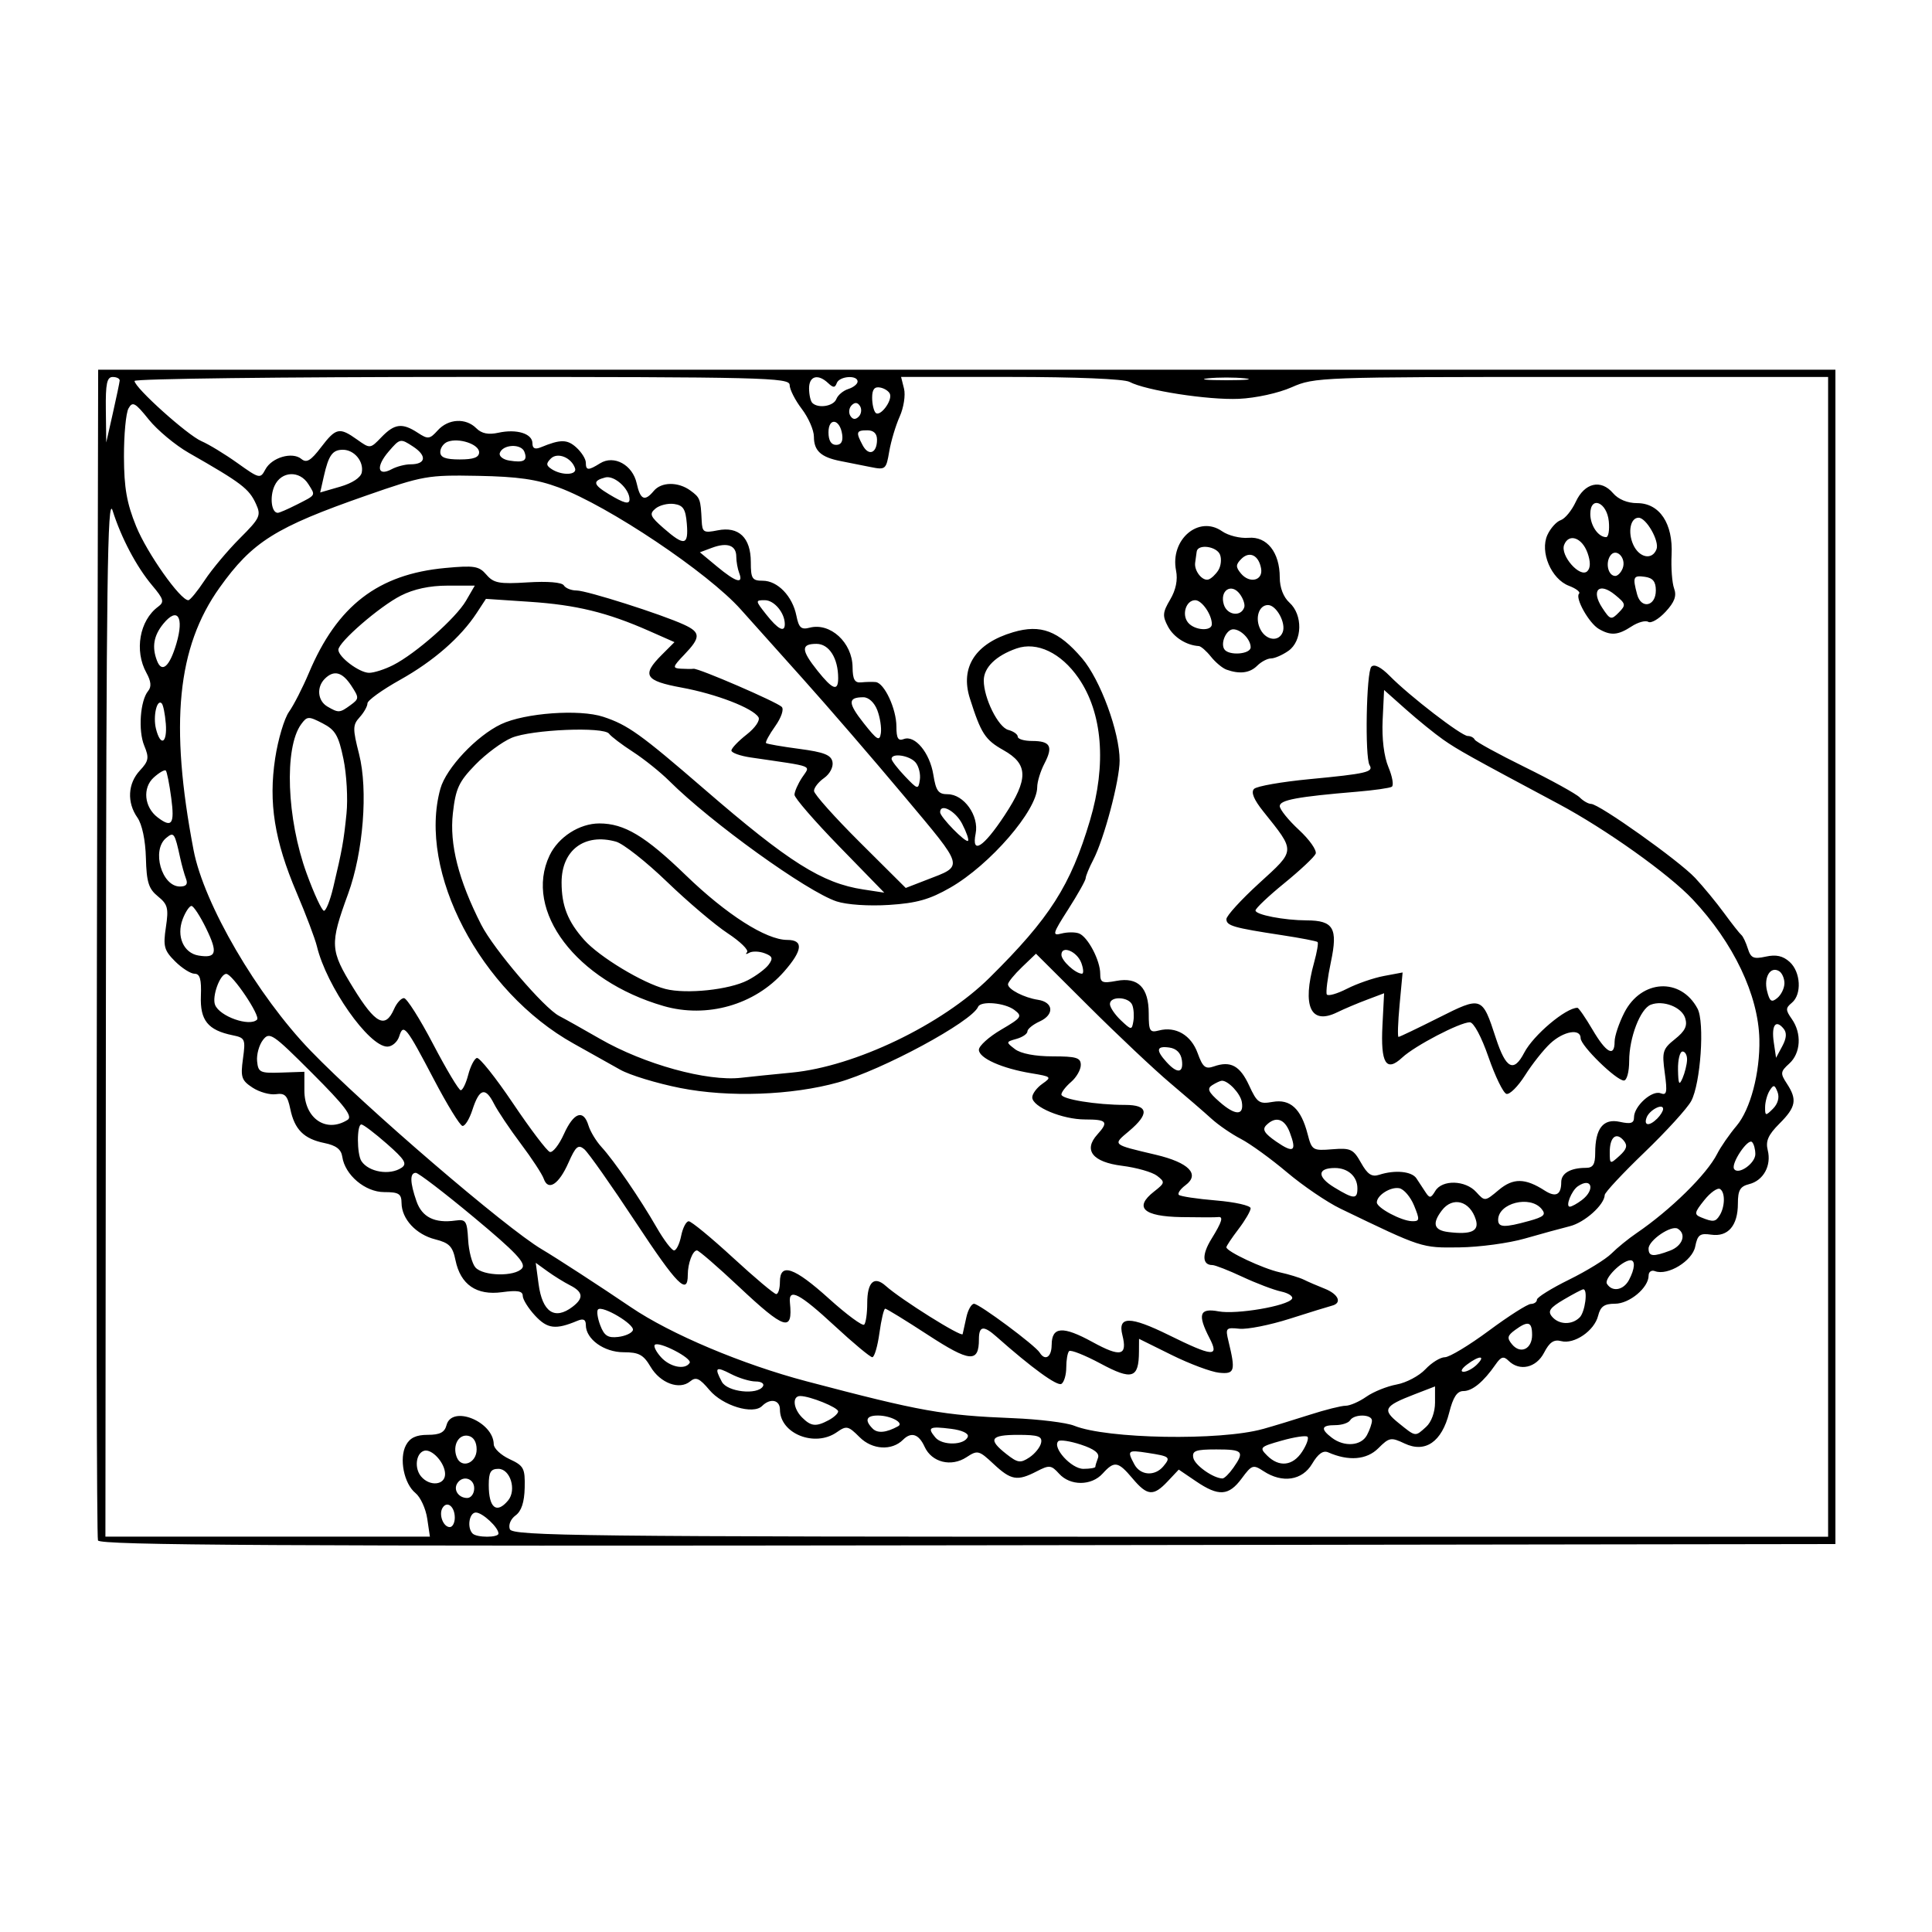 <?xml version="1.0" encoding="UTF-8" standalone="no"?>
<svg
   xmlns:dc="http://purl.org/dc/elements/1.1/"
   xmlns:cc="http://creativecommons.org/ns#"
   xmlns:rdf="http://www.w3.org/1999/02/22-rdf-syntax-ns#"
   xmlns:svg="http://www.w3.org/2000/svg"
   xmlns="http://www.w3.org/2000/svg"
   id="svgLL4"
   version="1.1"
   viewBox="0 0 100 100"
   height="100"
   width="100">
  <defs
     id="defs2" />
  <path
     id="pathLL4"
     d="m 5.071,79.731 c -0.066,-0.173 -0.091,-13.878 -0.055,-30.455 l 0.065,-30.14 h 44.96 44.96 v 30.392 30.392 l -44.904,0.064 c -35.791,0.051 -44.929,-2.9e-4 -45.024,-0.251 z m 17.042,-1.131 c -0.078,-0.518 -0.351,-1.111 -0.607,-1.319 -0.598,-0.484 -0.859,-1.796 -0.492,-2.481 0.204,-0.38 0.526,-0.533 1.126,-0.533 0.63,0 0.874,-0.126 0.972,-0.502 0.276,-1.056 2.428,-0.186 2.444,0.989 0.003,0.216 0.37,0.562 0.816,0.769 0.741,0.344 0.809,0.472 0.786,1.482 -0.017,0.749 -0.169,1.211 -0.471,1.432 -0.255,0.186 -0.383,0.493 -0.297,0.715 0.134,0.348 3.694,0.389 34.191,0.389 h 34.042 v -30.015 -30.015 h -13.28 c -12.981,0 -13.307,0.012 -14.483,0.532 -0.687,0.304 -1.86,0.561 -2.735,0.6 -1.587,0.071 -4.83,-0.432 -5.663,-0.878 -0.282,-0.151 -2.792,-0.255 -6.149,-0.255 h -5.673 l 0.152,0.607 c 0.084,0.334 -0.017,0.984 -0.224,1.444 -0.207,0.461 -0.45,1.273 -0.541,1.806 -0.158,0.932 -0.194,0.962 -0.964,0.807 -0.44,-0.088 -1.139,-0.227 -1.554,-0.309 -1.018,-0.2 -1.381,-0.532 -1.381,-1.263 0,-0.338 -0.283,-0.984 -0.628,-1.437 -0.345,-0.453 -0.628,-1.01 -0.628,-1.239 0,-0.383 -1.343,-0.416 -16.954,-0.416 -9.325,0 -16.954,0.094 -16.954,0.208 0,0.344 2.739,2.807 3.467,3.118 0.372,0.159 1.207,0.667 1.855,1.129 1.148,0.819 1.186,0.827 1.451,0.33 0.332,-0.62 1.394,-0.928 1.862,-0.54 0.267,0.222 0.487,0.092 1.014,-0.6 0.777,-1.018 0.954,-1.056 1.873,-0.402 0.673,0.479 0.676,0.479 1.258,-0.126 0.677,-0.703 1.079,-0.752 1.88,-0.227 0.529,0.347 0.617,0.336 1.035,-0.126 0.547,-0.605 1.45,-0.654 1.995,-0.108 0.275,0.275 0.624,0.346 1.143,0.232 0.946,-0.208 1.762,0.045 1.762,0.545 0,0.27 0.133,0.332 0.44,0.206 1.012,-0.417 1.361,-0.415 1.829,0.009 0.272,0.246 0.494,0.599 0.494,0.785 0,0.415 0.124,0.422 0.738,0.038 0.72,-0.449 1.685,0.079 1.895,1.037 0.188,0.854 0.416,0.956 0.883,0.393 0.394,-0.475 1.264,-0.484 1.899,-0.02 0.502,0.367 0.528,0.439 0.582,1.559 0.029,0.602 0.1,0.646 0.826,0.5 1.092,-0.218 1.717,0.379 1.717,1.642 0,0.859 0.069,0.966 0.618,0.966 0.769,0 1.538,0.798 1.74,1.805 0.126,0.628 0.248,0.741 0.685,0.626 1.07,-0.28 2.212,0.769 2.224,2.043 0.006,0.639 0.11,0.822 0.448,0.787 0.242,-0.025 0.578,-0.032 0.747,-0.016 0.448,0.042 1.074,1.385 1.074,2.304 0,0.607 0.09,0.758 0.382,0.646 0.576,-0.221 1.348,0.712 1.53,1.848 0.134,0.838 0.259,1.008 0.739,1.008 0.84,0 1.635,1.114 1.45,2.035 -0.224,1.118 0.401,0.723 1.502,-0.948 1.24,-1.883 1.226,-2.645 -0.063,-3.369 -0.949,-0.533 -1.159,-0.858 -1.737,-2.676 -0.516,-1.622 0.289,-2.853 2.241,-3.429 1.429,-0.422 2.343,-0.075 3.564,1.35 0.947,1.106 1.946,3.823 1.946,5.291 0,1.032 -0.807,4.072 -1.365,5.142 -0.215,0.412 -0.391,0.839 -0.392,0.949 -7.9e-4,0.11 -0.406,0.832 -0.899,1.604 -0.817,1.276 -0.848,1.391 -0.353,1.261 0.3,-0.078 0.708,-0.08 0.907,-0.004 0.456,0.175 1.097,1.393 1.097,2.086 0,0.461 0.105,0.507 0.84,0.369 1.122,-0.21 1.671,0.345 1.671,1.689 0,0.91 0.055,1.002 0.529,0.878 0.87,-0.227 1.665,0.239 2.003,1.173 0.263,0.728 0.401,0.841 0.838,0.688 0.867,-0.304 1.353,-0.041 1.828,0.99 0.411,0.891 0.523,0.969 1.214,0.846 0.911,-0.163 1.471,0.35 1.81,1.657 0.22,0.848 0.264,0.876 1.277,0.795 0.951,-0.076 1.09,-0.011 1.489,0.699 0.339,0.604 0.556,0.746 0.943,0.621 0.813,-0.263 1.681,-0.18 1.924,0.184 0.124,0.186 0.335,0.508 0.47,0.715 0.213,0.328 0.278,0.32 0.508,-0.063 0.356,-0.593 1.558,-0.561 2.117,0.057 0.446,0.493 0.454,0.492 1.163,-0.104 0.749,-0.63 1.371,-0.623 2.379,0.026 0.576,0.371 0.859,0.228 0.859,-0.434 0,-0.46 0.482,-0.739 1.276,-0.739 0.37,0 0.482,-0.178 0.482,-0.77 0,-1.273 0.417,-1.8 1.273,-1.612 0.572,0.126 0.736,0.073 0.736,-0.235 0,-0.575 0.928,-1.415 1.375,-1.244 0.321,0.123 0.355,-0.043 0.217,-1.052 -0.151,-1.102 -0.108,-1.243 0.531,-1.753 0.522,-0.417 0.653,-0.686 0.525,-1.088 -0.18,-0.568 -1.135,-0.938 -1.779,-0.691 -0.544,0.209 -1.119,1.706 -1.119,2.911 0,0.563 -0.121,1.013 -0.274,1.013 -0.394,0 -2.238,-1.801 -2.238,-2.187 0,-0.523 -0.878,-0.374 -1.57,0.267 -0.351,0.326 -0.939,1.068 -1.306,1.649 -0.367,0.581 -0.802,1.014 -0.968,0.962 -0.165,-0.052 -0.581,-0.908 -0.925,-1.9 -0.365,-1.056 -0.767,-1.805 -0.968,-1.805 -0.514,0 -2.846,1.217 -3.497,1.824 -0.835,0.779 -1.126,0.304 -1.024,-1.671 0.047,-0.913 0.085,-1.659 0.085,-1.656 0,0.002 -0.396,0.152 -0.879,0.332 -0.484,0.18 -1.183,0.476 -1.554,0.657 -1.37,0.67 -1.821,-0.311 -1.189,-2.585 0.147,-0.531 0.228,-1.005 0.18,-1.054 -0.049,-0.049 -0.876,-0.208 -1.839,-0.355 -2.525,-0.385 -2.881,-0.488 -2.881,-0.833 -6e-5,-0.17 0.763,-1.006 1.695,-1.857 1.903,-1.737 1.896,-1.611 0.213,-3.717 -0.491,-0.614 -0.647,-0.995 -0.476,-1.166 0.14,-0.14 1.429,-0.366 2.864,-0.503 2.954,-0.281 3.334,-0.37 3.115,-0.724 -0.251,-0.406 -0.17,-4.834 0.093,-5.097 0.153,-0.153 0.498,0.021 0.952,0.481 1.024,1.04 3.708,3.105 4.034,3.105 0.153,0 0.315,0.085 0.361,0.188 0.046,0.104 1.212,0.743 2.59,1.421 1.378,0.678 2.658,1.384 2.844,1.57 0.186,0.186 0.451,0.337 0.591,0.337 0.416,0 4.547,2.937 5.38,3.825 0.424,0.452 1.102,1.274 1.506,1.827 0.404,0.553 0.805,1.061 0.89,1.13 0.086,0.069 0.237,0.387 0.337,0.706 0.154,0.492 0.295,0.555 0.93,0.416 0.535,-0.118 0.887,-0.039 1.234,0.275 0.576,0.521 0.638,1.681 0.113,2.116 -0.329,0.273 -0.329,0.371 0,0.84 0.522,0.745 0.463,1.766 -0.132,2.305 -0.462,0.418 -0.472,0.506 -0.126,1.035 0.545,0.833 0.475,1.215 -0.382,2.072 -0.584,0.584 -0.725,0.905 -0.607,1.377 0.2,0.798 -0.223,1.571 -0.961,1.756 -0.47,0.118 -0.584,0.316 -0.584,1.01 0,1.139 -0.512,1.734 -1.383,1.606 -0.583,-0.086 -0.704,0.005 -0.826,0.617 -0.15,0.748 -1.424,1.524 -2.085,1.271 -0.18,-0.069 -0.327,0.035 -0.327,0.231 0,0.627 -0.991,1.456 -1.741,1.456 -0.554,0 -0.752,0.142 -0.873,0.625 -0.194,0.775 -1.235,1.488 -1.912,1.31 -0.377,-0.099 -0.604,0.055 -0.885,0.599 -0.406,0.786 -1.267,0.981 -1.839,0.417 -0.255,-0.252 -0.387,-0.214 -0.667,0.188 -0.625,0.902 -1.204,1.381 -1.668,1.381 -0.329,0 -0.533,0.31 -0.737,1.119 -0.381,1.511 -1.237,2.103 -2.309,1.595 -0.705,-0.334 -0.795,-0.317 -1.361,0.248 -0.6,0.6 -1.537,0.676 -2.592,0.211 -0.261,-0.115 -0.524,0.071 -0.831,0.59 -0.511,0.866 -1.541,1.023 -2.517,0.383 -0.538,-0.353 -0.607,-0.33 -1.129,0.377 -0.673,0.91 -1.195,0.943 -2.367,0.147 l -0.892,-0.605 -0.569,0.605 c -0.741,0.789 -1.057,0.763 -1.824,-0.148 -0.748,-0.889 -0.94,-0.92 -1.546,-0.251 -0.58,0.641 -1.677,0.645 -2.252,0.009 -0.409,-0.452 -0.506,-0.462 -1.157,-0.126 -1.007,0.521 -1.331,0.466 -2.235,-0.379 -0.761,-0.711 -0.828,-0.728 -1.406,-0.349 -0.791,0.518 -1.798,0.265 -2.166,-0.544 -0.301,-0.66 -0.69,-0.786 -1.116,-0.361 -0.58,0.58 -1.594,0.521 -2.247,-0.133 -0.589,-0.589 -0.679,-0.609 -1.181,-0.257 -1.137,0.796 -2.943,0.076 -2.943,-1.174 0,-0.503 -0.503,-0.605 -0.922,-0.186 -0.467,0.467 -2.04,-0.009 -2.727,-0.825 -0.517,-0.614 -0.699,-0.696 -1,-0.446 -0.553,0.459 -1.546,0.092 -2.048,-0.757 -0.369,-0.625 -0.605,-0.752 -1.395,-0.752 -1.013,0 -1.955,-0.679 -1.955,-1.408 0,-0.287 -0.127,-0.35 -0.44,-0.219 -1.12,0.471 -1.55,0.418 -2.185,-0.266 -0.352,-0.38 -0.641,-0.842 -0.641,-1.027 0,-0.25 -0.272,-0.298 -1.07,-0.189 -1.321,0.181 -2.152,-0.39 -2.411,-1.655 -0.146,-0.715 -0.322,-0.896 -1.047,-1.079 -0.994,-0.25 -1.737,-1.052 -1.745,-1.881 -0.005,-0.479 -0.142,-0.565 -0.897,-0.565 -0.986,0 -2.034,-0.885 -2.171,-1.832 -0.055,-0.381 -0.321,-0.585 -0.922,-0.707 -1.066,-0.217 -1.547,-0.697 -1.769,-1.766 -0.144,-0.694 -0.276,-0.83 -0.743,-0.763 -0.312,0.045 -0.857,-0.108 -1.211,-0.34 -0.572,-0.375 -0.626,-0.539 -0.495,-1.496 0.139,-1.015 0.11,-1.083 -0.535,-1.214 -1.279,-0.262 -1.691,-0.771 -1.643,-2.034 0.033,-0.864 -0.048,-1.15 -0.325,-1.15 -0.203,0 -0.658,-0.289 -1.012,-0.643 -0.567,-0.567 -0.623,-0.776 -0.474,-1.767 0.148,-0.984 0.096,-1.183 -0.413,-1.595 -0.481,-0.39 -0.589,-0.733 -0.622,-1.989 -0.025,-0.922 -0.197,-1.741 -0.44,-2.088 -0.551,-0.786 -0.499,-1.763 0.127,-2.436 0.458,-0.492 0.488,-0.658 0.228,-1.285 -0.323,-0.78 -0.212,-2.335 0.202,-2.834 0.179,-0.215 0.151,-0.502 -0.09,-0.937 -0.634,-1.145 -0.357,-2.714 0.604,-3.422 0.334,-0.247 0.295,-0.389 -0.304,-1.101 -0.813,-0.966 -1.604,-2.461 -2.051,-3.877 -0.266,-0.842 -0.326,3.656 -0.347,26.045 l -0.025,27.064 h 8.398 8.398 z m 41.365,-43.942 c -0.207,-0.075 -0.568,-0.377 -0.802,-0.671 -0.234,-0.294 -0.516,-0.54 -0.628,-0.547 -0.642,-0.039 -1.295,-0.452 -1.592,-1.007 -0.295,-0.552 -0.281,-0.734 0.112,-1.399 0.295,-0.499 0.401,-1.02 0.305,-1.498 -0.321,-1.606 1.173,-2.885 2.382,-2.038 0.32,0.224 0.935,0.376 1.367,0.339 0.957,-0.082 1.618,0.756 1.618,2.051 0,0.53 0.189,1.02 0.502,1.304 0.702,0.635 0.672,1.988 -0.056,2.497 -0.307,0.215 -0.711,0.391 -0.897,0.391 -0.186,0 -0.508,0.17 -0.716,0.377 -0.382,0.382 -0.912,0.448 -1.597,0.201 z m 1.256,-1.156 c 0,-0.409 -0.505,-0.929 -0.902,-0.929 -0.353,0 -0.668,0.698 -0.465,1.027 0.218,0.353 1.367,0.27 1.367,-0.098 z m 1.66,-0.784 c 0.18,-0.469 -0.328,-1.401 -0.763,-1.401 -0.481,0 -0.692,0.7 -0.385,1.274 0.304,0.567 0.951,0.639 1.148,0.127 z m -3.669,-0.413 c 0,-0.495 -0.517,-1.239 -0.861,-1.239 -0.476,0 -0.713,0.747 -0.368,1.162 0.338,0.407 1.229,0.463 1.229,0.077 z m 1.678,-0.873 c 0.048,-0.144 -0.056,-0.452 -0.23,-0.686 -0.441,-0.59 -1.057,-0.176 -0.825,0.554 0.174,0.549 0.887,0.639 1.055,0.133 z m -1.342,-1.917 c 0.135,-0.215 0.175,-0.575 0.089,-0.801 -0.17,-0.443 -1.158,-0.574 -1.21,-0.16 -0.017,0.138 -0.052,0.392 -0.078,0.565 -0.064,0.426 0.376,0.979 0.694,0.873 0.142,-0.047 0.369,-0.262 0.505,-0.477 z m 2.213,-0.091 c -0.122,-0.687 -0.599,-0.919 -1.021,-0.497 -0.296,0.295 -0.299,0.422 -0.023,0.755 0.451,0.543 1.156,0.369 1.044,-0.258 z m 17.481,3.129 c -0.511,-0.298 -1.243,-1.604 -1.023,-1.825 0.083,-0.083 -0.153,-0.266 -0.525,-0.407 -0.916,-0.348 -1.512,-1.757 -1.114,-2.631 0.159,-0.348 0.469,-0.693 0.69,-0.767 0.221,-0.074 0.571,-0.5 0.778,-0.947 0.458,-0.989 1.3,-1.186 1.928,-0.452 0.277,0.324 0.746,0.518 1.25,0.518 1.161,0 1.864,1.055 1.783,2.675 -0.034,0.67 0.025,1.454 0.13,1.742 0.141,0.386 0.025,0.704 -0.442,1.207 -0.348,0.376 -0.75,0.61 -0.894,0.522 -0.144,-0.089 -0.535,0.018 -0.869,0.237 -0.7,0.458 -1.076,0.487 -1.693,0.127 z m 0.839,-1.764 c -0.826,-0.677 -1.259,-0.24 -0.663,0.67 0.41,0.626 0.466,0.642 0.854,0.248 0.386,-0.393 0.373,-0.456 -0.191,-0.918 z m 2.112,-0.228 c 0,-0.456 -0.152,-0.646 -0.565,-0.705 -0.604,-0.086 -0.645,0.007 -0.404,0.909 0.209,0.782 0.969,0.622 0.969,-0.204 z m -3.535,-1.939 c -0.282,-0.8 -0.974,-1.038 -1.212,-0.417 -0.211,0.551 0.831,1.73 1.202,1.359 0.166,-0.166 0.17,-0.49 0.011,-0.943 z m 1.818,0.796 c 0.212,-0.552 -0.363,-1.106 -0.656,-0.632 -0.246,0.398 -0.078,1.025 0.273,1.025 0.128,0 0.3,-0.177 0.383,-0.394 z m 1.752,-0.99 c 0.161,-0.419 -0.529,-1.631 -0.928,-1.631 -0.423,0 -0.571,0.749 -0.276,1.397 0.311,0.684 0.982,0.813 1.204,0.233 z m -2.469,-1.44 c -0.097,-1.002 -0.958,-1.348 -0.958,-0.385 0,0.597 0.412,1.199 0.82,1.199 0.119,0 0.181,-0.366 0.138,-0.814 z m -57.471,52.387 c 0,-0.315 -0.83,-1.087 -1.169,-1.087 -0.347,0 -0.47,0.789 -0.17,1.088 0.219,0.219 1.34,0.218 1.34,-0.001 z m -2.261,-0.821 c 0,-0.574 -0.396,-0.892 -0.633,-0.509 -0.211,0.341 0.035,0.997 0.374,0.997 0.142,0 0.259,-0.219 0.259,-0.488 z m 2.76,-0.891 c 0.449,-0.541 0.112,-1.636 -0.504,-1.636 -0.396,0 -0.498,0.17 -0.498,0.837 0,1.19 0.407,1.515 1.002,0.799 z m -1.755,-0.631 c 0,-0.52 -0.606,-0.693 -0.879,-0.251 -0.21,0.34 0.073,0.754 0.517,0.754 0.199,0 0.362,-0.226 0.362,-0.502 z m -1.507,-0.736 c 0,-0.576 -0.693,-1.336 -1.097,-1.201 -0.414,0.138 -0.5,0.898 -0.149,1.321 0.447,0.538 1.246,0.461 1.246,-0.12 z m 40.801,-0.325 c 0.593,-0.847 0.498,-0.949 -0.883,-0.949 -1.071,0 -1.261,0.069 -1.191,0.433 0.073,0.382 1.03,1.06 1.509,1.07 0.096,0.002 0.35,-0.247 0.565,-0.555 z m -3.623,-0.076 c 0.394,-0.475 0.345,-0.516 -0.821,-0.696 -1.028,-0.159 -1.066,-0.125 -0.682,0.593 0.311,0.582 1.063,0.633 1.503,0.103 z m -3.521,0.027 c 0,-0.058 0.061,-0.264 0.136,-0.459 0.093,-0.242 -0.185,-0.46 -0.88,-0.689 -0.559,-0.184 -1.087,-0.264 -1.174,-0.177 -0.326,0.326 0.675,1.43 1.297,1.43 0.342,0 0.622,-0.047 0.622,-0.105 z m -32.024,-0.9 c 0,-0.392 -0.162,-0.652 -0.44,-0.706 -0.497,-0.096 -0.821,0.506 -0.592,1.101 0.24,0.624 1.032,0.321 1.032,-0.395 z m 29.217,-0.344 c 0.067,-0.335 -0.149,-0.41 -1.193,-0.41 -1.436,0 -1.576,0.229 -0.607,0.991 0.589,0.463 0.729,0.484 1.193,0.177 0.289,-0.192 0.562,-0.533 0.607,-0.758 z m 13.51,0.462 c 0.229,-0.35 0.354,-0.698 0.278,-0.774 -0.076,-0.076 -0.676,0.013 -1.332,0.199 -1.134,0.32 -1.172,0.359 -0.757,0.774 0.619,0.619 1.326,0.542 1.811,-0.199 z m -17.304,-0.78 c 0.055,-0.167 -0.302,-0.334 -0.86,-0.404 -1.136,-0.142 -1.255,-0.077 -0.822,0.445 0.363,0.437 1.534,0.409 1.682,-0.041 z m 20.658,-0.075 c 0.143,-0.267 0.26,-0.606 0.26,-0.754 0,-0.339 -0.923,-0.352 -1.13,-0.017 -0.085,0.138 -0.431,0.251 -0.768,0.251 -0.725,0 -0.777,0.197 -0.174,0.655 0.642,0.487 1.514,0.422 1.812,-0.136 z m -5.391,-0.318 c 0.553,-0.154 1.651,-0.489 2.441,-0.743 0.79,-0.254 1.62,-0.463 1.845,-0.463 0.225,0 0.709,-0.21 1.075,-0.468 0.367,-0.257 1.072,-0.541 1.568,-0.632 0.496,-0.09 1.166,-0.445 1.488,-0.788 0.322,-0.343 0.777,-0.624 1.01,-0.624 0.233,0 1.259,-0.619 2.28,-1.376 1.021,-0.757 1.997,-1.379 2.169,-1.381 0.173,-0.003 0.314,-0.103 0.314,-0.222 0,-0.119 0.749,-0.585 1.664,-1.036 0.915,-0.45 1.903,-1.059 2.196,-1.353 0.293,-0.294 0.875,-0.768 1.294,-1.053 1.764,-1.202 3.641,-3.047 4.174,-4.103 0.181,-0.359 0.634,-1.013 1.006,-1.454 0.717,-0.849 1.217,-2.746 1.18,-4.473 -0.05,-2.294 -1.336,-4.995 -3.449,-7.243 -1.235,-1.314 -4.503,-3.641 -6.934,-4.939 -4.624,-2.468 -5.227,-2.805 -5.986,-3.336 -0.438,-0.307 -1.304,-1.01 -1.926,-1.562 l -1.13,-1.005 -0.074,1.55 c -0.046,0.963 0.067,1.889 0.299,2.443 0.205,0.491 0.284,0.948 0.174,1.016 -0.109,0.068 -0.922,0.183 -1.806,0.257 -3.085,0.258 -3.993,0.428 -3.993,0.744 0,0.172 0.448,0.728 0.996,1.234 0.548,0.507 0.935,1.062 0.862,1.233 -0.074,0.172 -0.805,0.858 -1.624,1.525 -0.819,0.667 -1.489,1.302 -1.489,1.411 0,0.222 1.48,0.508 2.652,0.512 1.384,0.005 1.619,0.407 1.253,2.138 -0.175,0.829 -0.272,1.591 -0.215,1.694 0.058,0.103 0.527,-0.029 1.044,-0.293 0.517,-0.264 1.376,-0.561 1.91,-0.661 l 0.97,-0.182 -0.156,1.668 c -0.086,0.917 -0.111,1.668 -0.056,1.668 0.055,0 0.983,-0.444 2.063,-0.987 2.252,-1.132 2.265,-1.127 2.976,1.049 0.52,1.593 0.924,1.8 1.468,0.754 0.472,-0.908 2.149,-2.323 2.753,-2.323 0.065,0 0.416,0.509 0.781,1.13 0.71,1.211 1.144,1.446 1.144,0.618 0,-0.282 0.226,-0.955 0.501,-1.495 0.88,-1.724 2.92,-1.839 3.79,-0.213 0.379,0.707 0.162,3.879 -0.327,4.787 -0.202,0.376 -1.29,1.57 -2.417,2.654 -1.127,1.084 -2.053,2.076 -2.058,2.205 -0.018,0.515 -1.04,1.428 -1.811,1.62 -0.45,0.112 -1.496,0.399 -2.325,0.637 -0.829,0.239 -2.355,0.445 -3.391,0.458 -1.964,0.024 -1.905,0.044 -6.154,-2.006 -0.691,-0.333 -1.934,-1.179 -2.763,-1.878 -0.829,-0.7 -1.903,-1.478 -2.386,-1.729 -0.484,-0.251 -1.171,-0.723 -1.527,-1.048 -0.356,-0.325 -1.317,-1.156 -2.135,-1.845 -0.818,-0.69 -2.716,-2.479 -4.217,-3.975 l -2.73,-2.72 -0.724,0.694 c -0.398,0.381 -0.724,0.782 -0.724,0.889 0,0.263 0.831,0.692 1.551,0.802 0.808,0.123 0.861,0.769 0.092,1.119 -0.351,0.16 -0.638,0.393 -0.638,0.518 0,0.125 -0.254,0.299 -0.565,0.386 -0.553,0.156 -0.555,0.167 -0.078,0.532 0.302,0.231 1.043,0.373 1.947,0.373 1.231,0 1.459,0.07 1.459,0.447 0,0.246 -0.226,0.64 -0.502,0.877 -0.276,0.237 -0.502,0.529 -0.502,0.65 0,0.244 1.806,0.539 3.3,0.539 1.206,0 1.271,0.455 0.196,1.359 -0.853,0.718 -0.896,0.68 1.388,1.22 1.716,0.406 2.304,1.009 1.539,1.577 -0.266,0.198 -0.421,0.423 -0.344,0.5 0.077,0.077 0.945,0.208 1.928,0.29 0.983,0.082 1.788,0.264 1.788,0.404 0,0.14 -0.283,0.624 -0.628,1.077 -0.345,0.453 -0.628,0.876 -0.628,0.94 0,0.217 1.897,1.108 2.765,1.298 0.473,0.104 1.034,0.276 1.246,0.381 0.212,0.106 0.696,0.315 1.076,0.465 0.72,0.285 0.917,0.744 0.377,0.881 -0.173,0.044 -1.154,0.347 -2.182,0.675 -1.027,0.328 -2.201,0.561 -2.608,0.518 -0.697,-0.073 -0.73,-0.036 -0.567,0.636 0.378,1.557 0.329,1.724 -0.483,1.641 -0.414,-0.042 -1.516,-0.454 -2.449,-0.915 l -1.695,-0.839 -0.004,0.664 c -0.008,1.386 -0.353,1.494 -1.981,0.62 -0.817,-0.438 -1.553,-0.73 -1.634,-0.649 -0.082,0.082 -0.148,0.462 -0.148,0.845 0,0.383 -0.113,0.767 -0.251,0.852 -0.216,0.133 -1.551,-0.838 -3.367,-2.449 -0.665,-0.59 -0.903,-0.554 -0.903,0.138 0,1.232 -0.467,1.192 -2.64,-0.224 -1.146,-0.747 -2.141,-1.358 -2.21,-1.358 -0.07,0 -0.204,0.565 -0.299,1.256 -0.095,0.691 -0.261,1.256 -0.37,1.256 -0.108,0 -0.991,-0.735 -1.96,-1.633 -1.804,-1.67 -2.382,-1.97 -2.303,-1.193 0.157,1.542 -0.263,1.412 -2.641,-0.822 -1.1,-1.033 -2.077,-1.879 -2.171,-1.879 -0.223,0 -0.475,0.671 -0.475,1.262 0,1.089 -0.547,0.537 -2.704,-2.733 -1.255,-1.903 -2.45,-3.599 -2.655,-3.769 -0.312,-0.259 -0.444,-0.146 -0.816,0.697 -0.498,1.128 -1.052,1.489 -1.28,0.834 -0.083,-0.239 -0.618,-1.057 -1.19,-1.817 -0.571,-0.76 -1.198,-1.695 -1.392,-2.078 -0.443,-0.872 -0.753,-0.78 -1.112,0.331 -0.154,0.477 -0.386,0.851 -0.515,0.829 -0.129,-0.021 -0.789,-1.095 -1.466,-2.386 -1.454,-2.773 -1.589,-2.94 -1.808,-2.247 -0.092,0.29 -0.368,0.528 -0.613,0.528 -0.958,0 -3.148,-3.12 -3.646,-5.192 -0.094,-0.391 -0.566,-1.641 -1.05,-2.777 -1.148,-2.699 -1.46,-4.655 -1.11,-6.956 0.149,-0.977 0.471,-2.06 0.716,-2.405 0.245,-0.345 0.708,-1.25 1.028,-2.009 1.468,-3.485 3.581,-5.112 7.06,-5.435 1.503,-0.14 1.747,-0.1 2.13,0.347 0.374,0.437 0.662,0.491 2.139,0.398 1.035,-0.065 1.771,-0.003 1.869,0.157 0.089,0.145 0.385,0.263 0.658,0.263 0.525,0 4.405,1.234 5.566,1.771 0.863,0.398 0.865,0.657 0.016,1.543 -0.613,0.639 -0.63,0.707 -0.188,0.734 0.268,0.016 0.566,0.018 0.662,0.004 0.252,-0.037 4.302,1.713 4.564,1.972 0.124,0.123 -0.024,0.557 -0.341,1.004 -0.308,0.433 -0.52,0.825 -0.47,0.871 0.05,0.046 0.823,0.181 1.72,0.299 1.283,0.17 1.648,0.314 1.718,0.678 0.05,0.261 -0.14,0.623 -0.436,0.831 -0.289,0.202 -0.524,0.503 -0.521,0.668 0.002,0.165 1.071,1.362 2.376,2.661 l 2.372,2.361 1.077,-0.417 c 1.951,-0.755 2.004,-0.559 -1.161,-4.337 -1.606,-1.917 -3.963,-4.648 -5.238,-6.069 -1.275,-1.421 -2.721,-3.036 -3.212,-3.588 -1.696,-1.906 -6.855,-5.364 -9.428,-6.319 -1.138,-0.422 -2.115,-0.562 -4.188,-0.601 -2.598,-0.048 -2.826,-0.008 -5.777,1.022 -4.7,1.64 -5.892,2.389 -7.589,4.766 -2.198,3.08 -2.593,7.067 -1.346,13.583 0.534,2.791 3.294,7.521 6.058,10.385 2.816,2.917 10.118,9.188 11.969,10.279 0.731,0.431 3.045,1.935 4.606,2.994 2.056,1.395 5.771,2.962 9.1,3.839 5.927,1.561 7.04,1.76 10.688,1.907 1.342,0.054 2.763,0.23 3.159,0.39 1.692,0.685 7.554,0.788 9.762,0.171 z m -18.874,-0.146 c 0.318,-0.175 -0.38,-0.55 -1.032,-0.554 -0.618,-0.004 -0.721,0.242 -0.283,0.68 0.253,0.253 0.704,0.21 1.315,-0.126 z m 27.331,0.031 c 0.27,-0.244 0.459,-0.761 0.459,-1.254 v -0.838 l -1.067,0.412 c -1.577,0.609 -1.677,0.791 -0.816,1.485 0.897,0.724 0.847,0.717 1.424,0.195 z m -30.921,-0.347 c 0.267,-0.143 0.486,-0.346 0.486,-0.452 0,-0.203 -1.463,-0.795 -1.964,-0.795 -0.423,0 -0.366,0.648 0.099,1.112 0.463,0.463 0.72,0.488 1.38,0.135 z m -3.407,-1.749 c 0.085,-0.138 -0.083,-0.251 -0.374,-0.251 -0.291,0 -0.863,-0.172 -1.271,-0.383 -0.802,-0.415 -0.881,-0.348 -0.481,0.4 0.281,0.526 1.84,0.698 2.126,0.235 z m 36.958,-1.13 c 0.481,-0.481 0.116,-0.476 -0.523,0.008 -0.274,0.207 -0.348,0.369 -0.17,0.369 0.174,0 0.487,-0.17 0.694,-0.377 z m -40.751,-0.084 c 0.147,-0.238 -1.597,-1.14 -1.804,-0.933 -0.074,0.074 0.07,0.362 0.321,0.639 0.466,0.515 1.25,0.671 1.483,0.294 z m 18.738,-0.928 c 0,-0.955 0.574,-0.996 2.113,-0.151 1.46,0.801 1.818,0.717 1.546,-0.363 -0.248,-0.986 0.396,-0.986 2.398,5e-5 2.297,1.132 2.629,1.157 2.112,0.158 -0.634,-1.227 -0.518,-1.568 0.47,-1.382 0.923,0.173 3.571,-0.279 3.799,-0.649 0.077,-0.125 -0.175,-0.295 -0.561,-0.378 -0.386,-0.083 -1.287,-0.426 -2.004,-0.761 -0.717,-0.335 -1.416,-0.609 -1.555,-0.609 -0.529,0 -0.549,-0.543 -0.048,-1.353 0.553,-0.895 0.636,-1.177 0.332,-1.129 -0.104,0.016 -0.955,0.016 -1.892,0 -1.968,-0.034 -2.464,-0.498 -1.413,-1.321 0.572,-0.448 0.58,-0.492 0.155,-0.819 -0.247,-0.19 -1.062,-0.422 -1.809,-0.516 -1.526,-0.191 -2.014,-0.808 -1.28,-1.619 0.597,-0.659 0.5,-0.779 -0.63,-0.779 -1.18,0 -2.738,-0.651 -2.738,-1.145 0,-0.184 0.235,-0.498 0.522,-0.7 0.498,-0.349 0.473,-0.374 -0.565,-0.545 -1.526,-0.251 -2.72,-0.785 -2.72,-1.216 0,-0.201 0.517,-0.669 1.149,-1.039 1.066,-0.625 1.116,-0.698 0.691,-1.021 -0.497,-0.377 -1.746,-0.486 -1.881,-0.164 -0.325,0.771 -4.954,3.271 -7.242,3.911 -2.398,0.671 -5.672,0.787 -8.173,0.291 -1.216,-0.241 -2.615,-0.668 -3.11,-0.948 -0.494,-0.28 -1.577,-0.887 -2.406,-1.348 -4.837,-2.692 -8.09,-8.913 -6.901,-13.195 0.296,-1.065 1.867,-2.735 3.142,-3.34 1.228,-0.583 4.058,-0.788 5.287,-0.383 1.274,0.42 1.924,0.885 5.253,3.763 4.356,3.766 6.075,4.85 8.205,5.174 l 1.088,0.166 -2.323,-2.386 c -1.278,-1.312 -2.323,-2.518 -2.323,-2.68 0,-0.162 0.175,-0.562 0.39,-0.889 0.434,-0.662 0.73,-0.545 -2.65,-1.042 -0.553,-0.081 -1.005,-0.243 -1.005,-0.359 0,-0.116 0.354,-0.488 0.787,-0.827 0.445,-0.348 0.711,-0.739 0.613,-0.898 -0.293,-0.474 -2.187,-1.204 -3.974,-1.533 -1.906,-0.35 -2.084,-0.642 -1.034,-1.692 l 0.661,-0.661 -1.32,-0.583 c -2.159,-0.953 -3.764,-1.345 -6.167,-1.505 l -2.272,-0.152 -0.474,0.725 c -0.828,1.267 -2.238,2.498 -3.974,3.469 -0.926,0.518 -1.684,1.064 -1.684,1.214 0,0.15 -0.181,0.473 -0.403,0.718 -0.364,0.402 -0.367,0.587 -0.03,1.913 0.471,1.856 0.218,5.071 -0.568,7.226 -0.958,2.626 -0.941,2.914 0.282,4.898 1.138,1.844 1.642,2.1 2.097,1.066 0.136,-0.31 0.366,-0.564 0.511,-0.564 0.145,0 0.825,1.072 1.51,2.382 0.686,1.31 1.328,2.384 1.428,2.386 0.1,0.002 0.274,-0.356 0.388,-0.796 0.114,-0.44 0.315,-0.833 0.447,-0.874 0.132,-0.041 0.974,1.016 1.872,2.35 0.898,1.334 1.755,2.465 1.905,2.514 0.15,0.049 0.478,-0.366 0.729,-0.923 0.508,-1.126 1.011,-1.303 1.271,-0.447 0.094,0.311 0.397,0.812 0.674,1.114 0.659,0.72 1.993,2.666 2.852,4.16 0.377,0.656 0.784,1.193 0.904,1.193 0.12,0 0.285,-0.339 0.368,-0.754 0.083,-0.414 0.26,-0.754 0.392,-0.754 0.133,0 1.163,0.848 2.289,1.884 1.126,1.036 2.133,1.884 2.239,1.884 0.105,0 0.191,-0.283 0.191,-0.628 0,-1.016 0.734,-0.766 2.545,0.87 0.913,0.824 1.731,1.427 1.817,1.34 0.087,-0.087 0.158,-0.585 0.158,-1.106 0,-1.102 0.357,-1.437 0.958,-0.899 0.797,0.713 3.94,2.682 3.981,2.495 0.022,-0.103 0.109,-0.498 0.193,-0.878 0.084,-0.38 0.262,-0.691 0.396,-0.691 0.272,0 3.166,2.151 3.397,2.524 0.28,0.454 0.62,0.236 0.62,-0.397 z m 24.866,-0.521 c 0,-0.688 -0.207,-0.747 -0.884,-0.251 -0.398,0.291 -0.424,0.415 -0.155,0.739 0.439,0.53 1.04,0.248 1.04,-0.487 z m -46.542,-0.244 c 0.099,-0.301 -1.58,-1.297 -1.805,-1.072 -0.078,0.078 -0.026,0.448 0.116,0.822 0.206,0.541 0.395,0.663 0.93,0.6 0.369,-0.044 0.711,-0.201 0.76,-0.35 z m 49.004,-0.658 c 0.282,-0.282 0.435,-1.457 0.19,-1.457 -0.061,0 -0.516,0.239 -1.012,0.531 -0.719,0.424 -0.842,0.601 -0.612,0.879 0.355,0.428 1.03,0.45 1.433,0.046 z m -52.13,-0.551 c 0.59,-0.448 0.554,-0.768 -0.126,-1.113 -0.311,-0.158 -0.838,-0.485 -1.171,-0.726 l -0.606,-0.438 0.147,1.099 c 0.195,1.453 0.831,1.88 1.755,1.179 z m 54.684,-1.392 c 0.305,-0.571 0.337,-1.023 0.072,-1.016 -0.439,0.013 -1.377,0.953 -1.214,1.216 0.272,0.441 0.854,0.339 1.143,-0.2 z m -57.294,-0.601 c 0.217,-0.261 -0.324,-0.833 -2.491,-2.637 -1.522,-1.267 -2.876,-2.304 -3.009,-2.304 -0.317,0 -0.305,0.495 0.035,1.471 0.288,0.826 0.942,1.15 2.02,0.998 0.536,-0.075 0.598,0.02 0.653,0.992 0.033,0.592 0.203,1.237 0.377,1.435 0.401,0.455 2.049,0.486 2.415,0.045 z m 59.421,-0.916 c 0.645,-0.245 0.859,-0.849 0.4,-1.132 -0.333,-0.206 -1.514,0.598 -1.514,1.029 0,0.412 0.243,0.434 1.114,0.103 z m -10.057,-1.607 c -0.303,-0.971 -1.197,-1.211 -1.758,-0.471 -0.517,0.682 -0.412,1.026 0.341,1.118 1.183,0.144 1.604,-0.048 1.417,-0.647 z m 2.744,0.076 c 0.793,-0.22 0.907,-0.329 0.66,-0.627 -0.597,-0.72 -2.247,-0.302 -2.247,0.569 0,0.395 0.328,0.407 1.587,0.057 z m -5.937,-0.798 c -0.183,-0.449 -0.528,-0.854 -0.766,-0.9 -0.45,-0.087 -1.163,0.364 -1.163,0.734 0,0.283 1.267,0.959 1.822,0.972 0.398,0.009 0.408,-0.069 0.107,-0.806 z m 15.815,0.507 c 0.282,-0.456 0.293,-1.197 0.021,-1.366 -0.131,-0.081 -0.498,0.178 -0.816,0.576 -0.517,0.645 -0.534,0.741 -0.161,0.893 0.617,0.252 0.745,0.238 0.956,-0.104 z m -7.132,-0.794 c 0.708,-0.537 0.514,-1.207 -0.207,-0.714 -0.333,0.228 -0.661,1.067 -0.413,1.056 0.099,-0.004 0.378,-0.158 0.62,-0.342 z m -11.617,-0.605 c 0,-0.615 -0.486,-1.055 -1.166,-1.055 -0.912,0 -0.93,0.457 -0.04,1 1.021,0.622 1.206,0.631 1.206,0.055 z m -49.481,-1.063 c 0.311,-0.207 0.179,-0.425 -0.754,-1.245 -0.622,-0.546 -1.215,-0.997 -1.319,-1.001 -0.242,-0.01 -0.239,1.538 0.004,1.901 0.378,0.566 1.464,0.747 2.068,0.344 z m 70.077,-0.713 c 0,-0.248 -0.076,-0.528 -0.169,-0.621 -0.214,-0.214 -1.103,1.112 -0.931,1.389 0.21,0.339 1.101,-0.283 1.101,-0.768 z m -6.811,-0.696 c -0.386,-0.465 -0.724,-0.188 -0.724,0.591 0,0.636 0.013,0.641 0.501,0.198 0.38,-0.344 0.434,-0.535 0.223,-0.79 z m -17.287,-0.429 c -0.27,-0.71 -0.733,-0.852 -1.213,-0.372 -0.225,0.225 -0.103,0.426 0.515,0.853 0.902,0.622 1.073,0.505 0.698,-0.481 z m -48.764,-0.647 c 0.274,-0.173 -0.143,-0.723 -1.834,-2.413 -2.059,-2.059 -2.21,-2.161 -2.551,-1.718 -0.199,0.259 -0.335,0.753 -0.301,1.098 0.057,0.58 0.153,0.625 1.254,0.587 l 1.193,-0.041 v 0.965 c 0,1.454 1.131,2.223 2.238,1.522 z m 67.788,-0.069 c 0.166,-0.166 0.301,-0.388 0.301,-0.494 0,-0.313 -0.702,0.049 -0.852,0.439 -0.167,0.436 0.139,0.467 0.55,0.056 z m -21.505,-0.855 c -0.074,-0.439 -0.705,-1.109 -1.035,-1.1 -0.077,0.002 -0.3,0.105 -0.495,0.228 -0.284,0.18 -0.21,0.352 0.377,0.867 0.818,0.719 1.274,0.721 1.153,0.005 z m 27.73,-0.513 c -0.148,-0.384 -0.208,-0.397 -0.407,-0.082 -0.129,0.203 -0.236,0.592 -0.238,0.863 -0.004,0.457 0.027,0.463 0.407,0.082 0.253,-0.253 0.345,-0.584 0.238,-0.863 z m -4.685,-1.659 c 0.01,-0.242 -0.095,-0.44 -0.234,-0.44 -0.138,0 -0.243,0.424 -0.234,0.942 0.014,0.756 0.06,0.843 0.234,0.44 0.119,-0.276 0.224,-0.7 0.234,-0.942 z m -46.34,0.651 c 3.27,-0.313 7.778,-2.476 10.243,-4.916 3.114,-3.081 4.19,-4.767 5.192,-8.134 0.867,-2.911 0.651,-5.576 -0.598,-7.378 -0.899,-1.298 -2.148,-1.893 -3.203,-1.525 -1.067,0.372 -1.696,0.987 -1.696,1.657 0,0.917 0.748,2.423 1.271,2.56 0.268,0.07 0.488,0.227 0.488,0.349 0,0.122 0.332,0.222 0.739,0.222 0.951,0 1.105,0.28 0.643,1.167 -0.206,0.394 -0.375,0.945 -0.375,1.224 -0.004,1.201 -2.443,4.021 -4.498,5.2 -1.072,0.615 -1.737,0.803 -3.168,0.895 -1.055,0.068 -2.19,-0.009 -2.717,-0.182 -1.529,-0.505 -6.502,-4.083 -8.659,-6.232 -0.457,-0.455 -1.304,-1.134 -1.884,-1.51 -0.579,-0.375 -1.134,-0.797 -1.233,-0.936 -0.267,-0.377 -4.01,-0.22 -5.041,0.21 -0.49,0.205 -1.338,0.833 -1.884,1.395 -0.856,0.882 -1.016,1.228 -1.161,2.511 -0.181,1.602 0.288,3.448 1.467,5.768 0.642,1.263 3.256,4.322 4.035,4.723 0.276,0.142 1.225,0.674 2.108,1.182 2.297,1.322 5.553,2.22 7.311,2.018 0.483,-0.056 1.663,-0.176 2.62,-0.268 z m -6.639,-3.447 c -4.513,-1.304 -7.257,-4.927 -5.898,-7.789 0.454,-0.956 1.547,-1.66 2.579,-1.66 1.289,0 2.375,0.651 4.473,2.681 2.106,2.037 4.16,3.348 5.25,3.348 0.857,0 0.803,0.538 -0.163,1.639 -1.513,1.723 -3.993,2.431 -6.24,1.782 z m 4.354,-1.329 c 0.437,-0.226 0.927,-0.591 1.089,-0.812 0.24,-0.327 0.201,-0.436 -0.212,-0.59 -0.278,-0.104 -0.637,-0.114 -0.797,-0.022 -0.16,0.091 -0.21,0.076 -0.11,-0.033 0.099,-0.11 -0.353,-0.551 -1.005,-0.98 -0.652,-0.429 -2.066,-1.629 -3.142,-2.666 -1.076,-1.037 -2.263,-1.971 -2.637,-2.075 -1.628,-0.453 -2.815,0.438 -2.815,2.112 0,1.207 0.32,2.021 1.172,2.977 0.781,0.877 3.035,2.237 4.201,2.536 1.084,0.278 3.304,0.044 4.255,-0.447 z m 22.476,4.125 c -0.052,-0.363 -0.282,-0.594 -0.645,-0.645 -0.671,-0.095 -0.715,0.126 -0.149,0.751 0.563,0.622 0.892,0.578 0.795,-0.106 z m 31.141,-1.629 c -0.405,-0.488 -0.632,-0.166 -0.503,0.713 l 0.118,0.802 0.322,-0.602 c 0.224,-0.418 0.243,-0.697 0.063,-0.914 z m -33.706,-1.215 c -0.167,-0.436 -1.158,-0.481 -1.158,-0.053 0,0.168 0.254,0.546 0.565,0.84 0.544,0.515 0.568,0.517 0.648,0.053 0.045,-0.265 0.021,-0.643 -0.055,-0.84 z m -45.302,0.752 c 0.188,-0.188 -1.278,-2.366 -1.593,-2.366 -0.324,0 -0.748,1.166 -0.582,1.599 0.231,0.602 1.79,1.152 2.175,0.768 z m 79.057,-1.88 c 0,-0.251 -0.123,-0.533 -0.273,-0.626 -0.449,-0.277 -0.807,0.306 -0.628,1.022 0.138,0.551 0.232,0.615 0.534,0.364 0.202,-0.167 0.366,-0.51 0.366,-0.761 z m -36.393,-1.052 c -0.222,-0.602 -1.031,-0.934 -1.031,-0.423 0,0.303 0.715,0.965 1.059,0.98 0.099,0.004 0.086,-0.246 -0.028,-0.557 z m -45.293,-1.776 c -0.314,-0.645 -0.659,-1.174 -0.766,-1.174 -0.107,-4.9e-4 -0.312,0.307 -0.455,0.683 -0.336,0.884 0.045,1.757 0.823,1.884 0.924,0.151 1.007,-0.141 0.397,-1.393 z m 6.568,-2.117 c 0.47,-1.985 0.543,-2.393 0.69,-3.836 0.078,-0.763 0.007,-2.036 -0.158,-2.829 -0.253,-1.219 -0.42,-1.504 -1.079,-1.845 -0.728,-0.376 -0.802,-0.373 -1.109,0.047 -0.887,1.213 -0.751,4.889 0.286,7.731 0.386,1.058 0.789,1.925 0.894,1.925 0.106,0 0.32,-0.537 0.475,-1.193 z m -7.616,-0.463 c -0.084,-0.22 -0.219,-0.7 -0.299,-1.067 -0.288,-1.321 -0.328,-1.379 -0.734,-1.042 -0.762,0.633 -0.225,2.509 0.718,2.509 0.326,0 0.422,-0.122 0.315,-0.4 z m 40.174,-2.842 c -0.35,-0.677 -1.142,-1.094 -1.142,-0.602 0,0.245 1.323,1.6 1.444,1.479 0.055,-0.055 -0.081,-0.449 -0.302,-0.876 z M 8.864,41.306 c -0.096,-0.723 -0.223,-1.363 -0.282,-1.422 -0.059,-0.059 -0.341,0.103 -0.626,0.361 -0.589,0.533 -0.492,1.532 0.2,2.061 0.74,0.565 0.888,0.357 0.708,-1 z m 38.527,-1.839 c -0.305,-0.367 -1.244,-0.51 -1.244,-0.188 0,0.096 0.311,0.5 0.691,0.899 0.662,0.694 0.694,0.702 0.773,0.188 0.045,-0.295 -0.053,-0.699 -0.219,-0.899 z M 8.581,37.448 c -0.039,-0.496 -0.134,-0.964 -0.21,-1.041 -0.25,-0.25 -0.459,0.674 -0.298,1.315 0.237,0.944 0.59,0.753 0.509,-0.275 z m 36.83,-0.684 c -0.151,-0.398 -0.448,-0.674 -0.723,-0.674 -0.814,0 -0.81,0.294 0.021,1.346 0.693,0.877 0.82,0.951 0.884,0.514 0.041,-0.281 -0.041,-0.814 -0.182,-1.185 z m -27.269,-0.267 c 0.451,-0.33 0.453,-0.377 0.042,-1.005 -0.469,-0.715 -0.903,-0.828 -1.374,-0.357 -0.437,0.437 -0.369,1.141 0.138,1.437 0.577,0.336 0.637,0.332 1.194,-0.075 z m 25.242,-1.396 c 0,-1.032 -0.47,-1.775 -1.124,-1.775 -0.813,0 -0.8,0.321 0.057,1.395 0.783,0.981 1.067,1.083 1.067,0.38 z m -23.032,-0.677 c 1.173,-0.597 3.245,-2.428 3.769,-3.33 l 0.454,-0.782 h -1.406 c -0.926,0 -1.754,0.177 -2.425,0.52 -1.103,0.562 -3.23,2.406 -3.23,2.8 0,0.372 1.076,1.184 1.582,1.193 0.249,0.005 0.814,-0.176 1.256,-0.401 z M 9.129,33.317 c 0.41,-1.39 0.058,-1.928 -0.676,-1.03 -0.499,0.611 -0.6,1.199 -0.328,1.909 0.254,0.662 0.652,0.313 1.004,-0.879 z m 31.492,-1.012 c 0,-0.583 -0.547,-1.239 -1.033,-1.239 -0.5,0 -0.498,0.018 0.072,0.74 0.61,0.772 0.961,0.955 0.961,0.5 z m -30.025,-2.274 c 0.377,-0.569 1.194,-1.544 1.817,-2.167 1.045,-1.045 1.11,-1.182 0.837,-1.78 -0.36,-0.79 -0.743,-1.082 -3.482,-2.646 -0.694,-0.397 -1.625,-1.173 -2.069,-1.725 -0.705,-0.877 -0.838,-0.95 -1.048,-0.573 -0.133,0.237 -0.238,1.361 -0.235,2.498 0.005,1.613 0.144,2.406 0.632,3.606 0.563,1.386 2.284,3.823 2.699,3.823 0.09,0 0.473,-0.466 0.849,-1.035 z m 27.666,-0.367 c -0.084,-0.219 -0.152,-0.602 -0.152,-0.852 0,-0.585 -0.464,-0.755 -1.256,-0.459 l -0.628,0.234 0.879,0.73 c 0.985,0.819 1.384,0.938 1.157,0.347 z m -2.712,-2.554 c -0.063,-0.764 -0.187,-0.957 -0.657,-1.024 -0.318,-0.045 -0.752,0.061 -0.963,0.236 -0.335,0.278 -0.282,0.407 0.425,1.024 1.07,0.934 1.288,0.891 1.195,-0.236 z m -20.222,-0.974 c 1.051,-0.534 1.012,-0.47 0.635,-1.074 -0.454,-0.728 -1.404,-0.682 -1.754,0.085 -0.26,0.572 -0.161,1.397 0.169,1.397 0.08,0 0.508,-0.184 0.95,-0.409 z m 17.256,-0.289 c 0,-0.545 -0.786,-1.256 -1.254,-1.134 -0.677,0.177 -0.635,0.371 0.187,0.867 0.789,0.476 1.067,0.546 1.067,0.267 z m -13.858,-1.397 c 0.11,-0.569 -0.393,-1.17 -0.977,-1.17 -0.541,0 -0.74,0.278 -0.99,1.386 l -0.186,0.824 1.034,-0.299 c 0.631,-0.183 1.067,-0.471 1.119,-0.74 z m 2.524,-0.417 c 0.798,0 0.861,-0.441 0.132,-0.918 -0.657,-0.43 -0.679,-0.426 -1.267,0.258 -0.671,0.78 -0.578,1.307 0.16,0.912 0.259,-0.139 0.697,-0.252 0.975,-0.252 z m 8.514,0.206 c -0.186,-0.559 -0.908,-0.849 -1.253,-0.504 -0.258,0.258 -0.247,0.364 0.056,0.556 0.53,0.335 1.315,0.301 1.197,-0.051 z m -2.623,-0.856 c -0.166,-0.433 -1.123,-0.385 -1.271,0.065 -0.053,0.162 0.164,0.337 0.483,0.39 0.764,0.125 0.966,0.009 0.788,-0.454 z m -2.343,0.026 c 0,-0.416 -1.051,-0.765 -1.632,-0.542 -0.208,0.08 -0.377,0.318 -0.377,0.529 0,0.281 0.27,0.385 1.005,0.385 0.72,0 1.005,-0.105 1.005,-0.372 z m 20.596,-0.648 c 0,-0.32 -0.173,-0.488 -0.502,-0.488 -0.575,0 -0.604,0.094 -0.239,0.777 0.309,0.578 0.741,0.41 0.741,-0.29 z m -1.804,-0.279 c -0.118,-0.804 -0.708,-0.89 -0.708,-0.103 0,0.422 0.138,0.649 0.394,0.649 0.262,0 0.367,-0.183 0.314,-0.545 z M 6.195,19.701 c 0.009,-0.104 -0.153,-0.188 -0.361,-0.188 -0.3,0 -0.372,0.346 -0.356,1.695 l 0.021,1.695 0.34,-1.507 c 0.187,-0.829 0.347,-1.592 0.356,-1.695 z m 38.32,1.319 c -0.122,-0.197 -0.266,-0.211 -0.433,-0.044 -0.138,0.138 -0.169,0.384 -0.069,0.546 0.122,0.197 0.266,0.211 0.433,0.044 0.138,-0.138 0.169,-0.384 0.069,-0.546 z m 1.552,-0.618 c -0.048,-0.144 -0.275,-0.298 -0.506,-0.343 -0.297,-0.058 -0.419,0.094 -0.419,0.523 0,0.332 0.082,0.686 0.181,0.786 0.224,0.224 0.863,-0.607 0.743,-0.967 z m -2.777,0.251 c 0.077,-0.202 0.357,-0.436 0.62,-0.519 0.264,-0.084 0.479,-0.257 0.479,-0.386 0,-0.352 -0.945,-0.282 -1.078,0.08 -0.092,0.251 -0.182,0.251 -0.448,0 -0.525,-0.495 -0.986,-0.368 -0.986,0.272 0,0.322 0.075,0.661 0.167,0.754 0.303,0.303 1.101,0.175 1.245,-0.2 z m 21.13,-1.072 c -0.518,-0.054 -1.366,-0.054 -1.884,0 -0.518,0.054 -0.094,0.099 0.942,0.099 1.036,0 1.46,-0.044 0.942,-0.099 z"
     style="fill:#000000;stroke-width:0.251" />
</svg>
